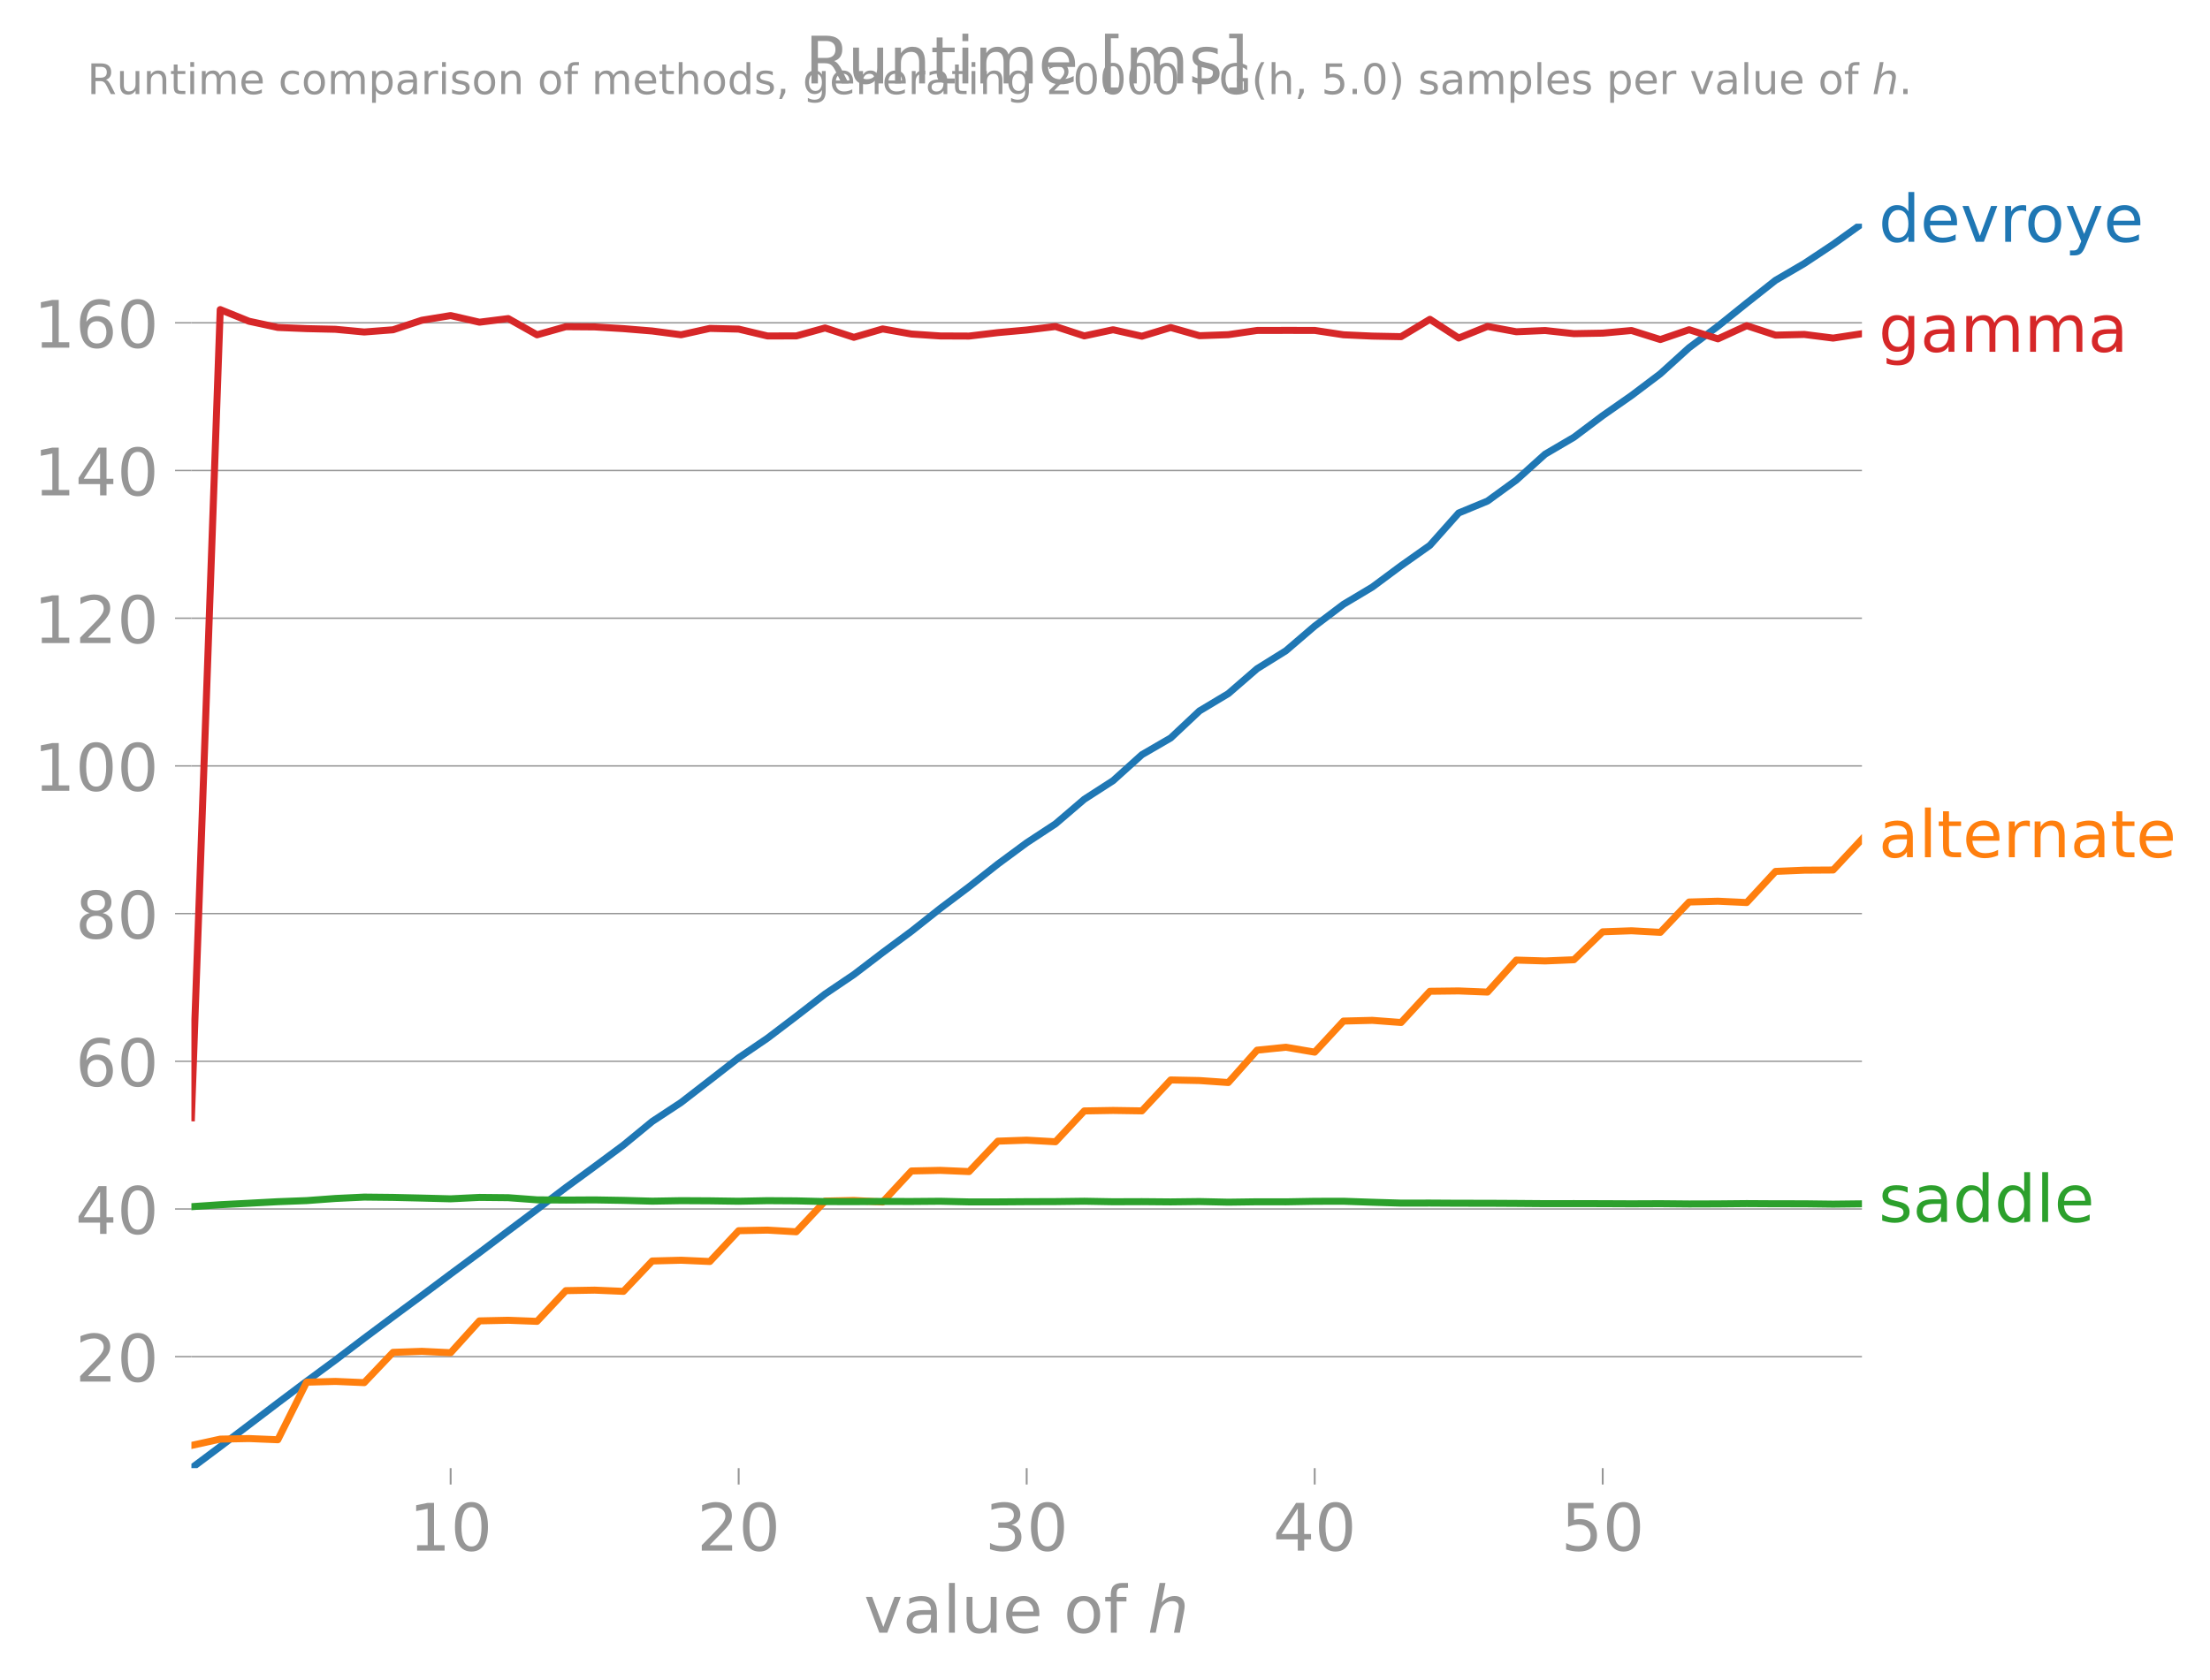 <?xml version="1.0" encoding="utf-8" standalone="no"?>
<!DOCTYPE svg PUBLIC "-//W3C//DTD SVG 1.1//EN"
  "http://www.w3.org/Graphics/SVG/1.1/DTD/svg11.dtd">
<!-- Created with matplotlib (https://matplotlib.org/) -->
<svg height="359.249pt" version="1.1" viewBox="0 0 472.45 359.249" width="472.45pt" xmlns="http://www.w3.org/2000/svg" xmlns:xlink="http://www.w3.org/1999/xlink">
 <defs>
  <style type="text/css">*{stroke-linecap:butt;stroke-linejoin:round;}</style>
 </defs>
 <g id="figure_1">
  <g id="patch_1">
   <path d="M 0 359.249 
L 472.45 359.249 
L 472.45 0 
L 0 0 
z
" style="fill:none;"/>
  </g>
  <g id="axes_1">
   <g id="patch_2">
    <path d="M 40.922 313.95 
L 398.043 313.95 
L 398.043 47.838 
L 40.922 47.838 
z
" style="fill:none;"/>
   </g>
   <g id="matplotlib.axis_1">
    <g id="xtick_1">
     <g id="line2d_1">
      <defs>
       <path d="M 0 0 
L 0 3.5 
" id="mc6b432fdfc" style="stroke:#969696;stroke-width:0.4;"/>
      </defs>
      <g>
       <use style="fill:#969696;stroke:#969696;stroke-width:0.4;" x="96.338" xlink:href="#mc6b432fdfc" y="313.95"/>
      </g>
     </g>
     <g id="text_1">
      <!-- 10 -->
      <g style="fill:#969696;" transform="translate(87.43 331.588)scale(0.14 -0.14)">
       <defs>
        <path d="M 12.406 8.297 
L 28.516 8.297 
L 28.516 63.922 
L 10.984 60.406 
L 10.984 69.391 
L 28.422 72.906 
L 38.281 72.906 
L 38.281 8.297 
L 54.391 8.297 
L 54.391 0 
L 12.406 0 
z
" id="DejaVuSans-49"/>
        <path d="M 31.781 66.406 
Q 24.172 66.406 20.328 58.906 
Q 16.5 51.422 16.5 36.375 
Q 16.5 21.391 20.328 13.891 
Q 24.172 6.391 31.781 6.391 
Q 39.453 6.391 43.281 13.891 
Q 47.125 21.391 47.125 36.375 
Q 47.125 51.422 43.281 58.906 
Q 39.453 66.406 31.781 66.406 
z
M 31.781 74.219 
Q 44.047 74.219 50.516 64.516 
Q 56.984 54.828 56.984 36.375 
Q 56.984 17.969 50.516 8.266 
Q 44.047 -1.422 31.781 -1.422 
Q 19.531 -1.422 13.062 8.266 
Q 6.594 17.969 6.594 36.375 
Q 6.594 54.828 13.062 64.516 
Q 19.531 74.219 31.781 74.219 
z
" id="DejaVuSans-48"/>
       </defs>
       <use xlink:href="#DejaVuSans-49"/>
       <use x="63.623" xlink:href="#DejaVuSans-48"/>
      </g>
     </g>
    </g>
    <g id="xtick_2">
     <g id="line2d_2">
      <g>
       <use style="fill:#969696;stroke:#969696;stroke-width:0.4;" x="157.91" xlink:href="#mc6b432fdfc" y="313.95"/>
      </g>
     </g>
     <g id="text_2">
      <!-- 20 -->
      <g style="fill:#969696;" transform="translate(149.003 331.588)scale(0.14 -0.14)">
       <defs>
        <path d="M 19.188 8.297 
L 53.609 8.297 
L 53.609 0 
L 7.328 0 
L 7.328 8.297 
Q 12.938 14.109 22.625 23.891 
Q 32.328 33.688 34.812 36.531 
Q 39.547 41.844 41.422 45.531 
Q 43.312 49.219 43.312 52.781 
Q 43.312 58.594 39.234 62.25 
Q 35.156 65.922 28.609 65.922 
Q 23.969 65.922 18.812 64.312 
Q 13.672 62.703 7.812 59.422 
L 7.812 69.391 
Q 13.766 71.781 18.938 73 
Q 24.125 74.219 28.422 74.219 
Q 39.75 74.219 46.484 68.547 
Q 53.219 62.891 53.219 53.422 
Q 53.219 48.922 51.531 44.891 
Q 49.859 40.875 45.406 35.406 
Q 44.188 33.984 37.641 27.219 
Q 31.109 20.453 19.188 8.297 
z
" id="DejaVuSans-50"/>
       </defs>
       <use xlink:href="#DejaVuSans-50"/>
       <use x="63.623" xlink:href="#DejaVuSans-48"/>
      </g>
     </g>
    </g>
    <g id="xtick_3">
     <g id="line2d_3">
      <g>
       <use style="fill:#969696;stroke:#969696;stroke-width:0.4;" x="219.482" xlink:href="#mc6b432fdfc" y="313.95"/>
      </g>
     </g>
     <g id="text_3">
      <!-- 30 -->
      <g style="fill:#969696;" transform="translate(210.575 331.588)scale(0.14 -0.14)">
       <defs>
        <path d="M 40.578 39.312 
Q 47.656 37.797 51.625 33 
Q 55.609 28.219 55.609 21.188 
Q 55.609 10.406 48.188 4.484 
Q 40.766 -1.422 27.094 -1.422 
Q 22.516 -1.422 17.656 -0.516 
Q 12.797 0.391 7.625 2.203 
L 7.625 11.719 
Q 11.719 9.328 16.594 8.109 
Q 21.484 6.891 26.812 6.891 
Q 36.078 6.891 40.938 10.547 
Q 45.797 14.203 45.797 21.188 
Q 45.797 27.641 41.281 31.266 
Q 36.766 34.906 28.719 34.906 
L 20.219 34.906 
L 20.219 43.016 
L 29.109 43.016 
Q 36.375 43.016 40.234 45.922 
Q 44.094 48.828 44.094 54.297 
Q 44.094 59.906 40.109 62.906 
Q 36.141 65.922 28.719 65.922 
Q 24.656 65.922 20.016 65.031 
Q 15.375 64.156 9.812 62.312 
L 9.812 71.094 
Q 15.438 72.656 20.344 73.438 
Q 25.25 74.219 29.594 74.219 
Q 40.828 74.219 47.359 69.109 
Q 53.906 64.016 53.906 55.328 
Q 53.906 49.266 50.438 45.094 
Q 46.969 40.922 40.578 39.312 
z
" id="DejaVuSans-51"/>
       </defs>
       <use xlink:href="#DejaVuSans-51"/>
       <use x="63.623" xlink:href="#DejaVuSans-48"/>
      </g>
     </g>
    </g>
    <g id="xtick_4">
     <g id="line2d_4">
      <g>
       <use style="fill:#969696;stroke:#969696;stroke-width:0.4;" x="281.055" xlink:href="#mc6b432fdfc" y="313.95"/>
      </g>
     </g>
     <g id="text_4">
      <!-- 40 -->
      <g style="fill:#969696;" transform="translate(272.147 331.588)scale(0.14 -0.14)">
       <defs>
        <path d="M 37.797 64.312 
L 12.891 25.391 
L 37.797 25.391 
z
M 35.203 72.906 
L 47.609 72.906 
L 47.609 25.391 
L 58.016 25.391 
L 58.016 17.188 
L 47.609 17.188 
L 47.609 0 
L 37.797 0 
L 37.797 17.188 
L 4.891 17.188 
L 4.891 26.703 
z
" id="DejaVuSans-52"/>
       </defs>
       <use xlink:href="#DejaVuSans-52"/>
       <use x="63.623" xlink:href="#DejaVuSans-48"/>
      </g>
     </g>
    </g>
    <g id="xtick_5">
     <g id="line2d_5">
      <g>
       <use style="fill:#969696;stroke:#969696;stroke-width:0.4;" x="342.627" xlink:href="#mc6b432fdfc" y="313.95"/>
      </g>
     </g>
     <g id="text_5">
      <!-- 50 -->
      <g style="fill:#969696;" transform="translate(333.72 331.588)scale(0.14 -0.14)">
       <defs>
        <path d="M 10.797 72.906 
L 49.516 72.906 
L 49.516 64.594 
L 19.828 64.594 
L 19.828 46.734 
Q 21.969 47.469 24.109 47.828 
Q 26.266 48.188 28.422 48.188 
Q 40.625 48.188 47.75 41.5 
Q 54.891 34.812 54.891 23.391 
Q 54.891 11.625 47.562 5.094 
Q 40.234 -1.422 26.906 -1.422 
Q 22.312 -1.422 17.547 -0.641 
Q 12.797 0.141 7.719 1.703 
L 7.719 11.625 
Q 12.109 9.234 16.797 8.062 
Q 21.484 6.891 26.703 6.891 
Q 35.156 6.891 40.078 11.328 
Q 45.016 15.766 45.016 23.391 
Q 45.016 31 40.078 35.438 
Q 35.156 39.891 26.703 39.891 
Q 22.75 39.891 18.812 39.016 
Q 14.891 38.141 10.797 36.281 
z
" id="DejaVuSans-53"/>
       </defs>
       <use xlink:href="#DejaVuSans-53"/>
       <use x="63.623" xlink:href="#DejaVuSans-48"/>
      </g>
     </g>
    </g>
    <g id="text_6">
     <!-- value of $h$ -->
     <g style="fill:#969696;" transform="translate(184.692 349.137)scale(0.14 -0.14)">
      <defs>
       <path d="M 2.984 54.688 
L 12.5 54.688 
L 29.594 8.797 
L 46.688 54.688 
L 56.203 54.688 
L 35.688 0 
L 23.484 0 
z
" id="DejaVuSans-118"/>
       <path d="M 34.281 27.484 
Q 23.391 27.484 19.188 25 
Q 14.984 22.516 14.984 16.5 
Q 14.984 11.719 18.141 8.906 
Q 21.297 6.109 26.703 6.109 
Q 34.188 6.109 38.703 11.406 
Q 43.219 16.703 43.219 25.484 
L 43.219 27.484 
z
M 52.203 31.203 
L 52.203 0 
L 43.219 0 
L 43.219 8.297 
Q 40.141 3.328 35.547 0.953 
Q 30.953 -1.422 24.312 -1.422 
Q 15.922 -1.422 10.953 3.297 
Q 6 8.016 6 15.922 
Q 6 25.141 12.172 29.828 
Q 18.359 34.516 30.609 34.516 
L 43.219 34.516 
L 43.219 35.406 
Q 43.219 41.609 39.141 45 
Q 35.062 48.391 27.688 48.391 
Q 23 48.391 18.547 47.266 
Q 14.109 46.141 10.016 43.891 
L 10.016 52.203 
Q 14.938 54.109 19.578 55.047 
Q 24.219 56 28.609 56 
Q 40.484 56 46.344 49.844 
Q 52.203 43.703 52.203 31.203 
z
" id="DejaVuSans-97"/>
       <path d="M 9.422 75.984 
L 18.406 75.984 
L 18.406 0 
L 9.422 0 
z
" id="DejaVuSans-108"/>
       <path d="M 8.5 21.578 
L 8.5 54.688 
L 17.484 54.688 
L 17.484 21.922 
Q 17.484 14.156 20.5 10.266 
Q 23.531 6.391 29.594 6.391 
Q 36.859 6.391 41.078 11.031 
Q 45.312 15.672 45.312 23.688 
L 45.312 54.688 
L 54.297 54.688 
L 54.297 0 
L 45.312 0 
L 45.312 8.406 
Q 42.047 3.422 37.719 1 
Q 33.406 -1.422 27.688 -1.422 
Q 18.266 -1.422 13.375 4.438 
Q 8.5 10.297 8.5 21.578 
z
M 31.109 56 
z
" id="DejaVuSans-117"/>
       <path d="M 56.203 29.594 
L 56.203 25.203 
L 14.891 25.203 
Q 15.484 15.922 20.484 11.062 
Q 25.484 6.203 34.422 6.203 
Q 39.594 6.203 44.453 7.469 
Q 49.312 8.734 54.109 11.281 
L 54.109 2.781 
Q 49.266 0.734 44.188 -0.344 
Q 39.109 -1.422 33.891 -1.422 
Q 20.797 -1.422 13.156 6.188 
Q 5.516 13.812 5.516 26.812 
Q 5.516 40.234 12.766 48.109 
Q 20.016 56 32.328 56 
Q 43.359 56 49.781 48.891 
Q 56.203 41.797 56.203 29.594 
z
M 47.219 32.234 
Q 47.125 39.594 43.094 43.984 
Q 39.062 48.391 32.422 48.391 
Q 24.906 48.391 20.391 44.141 
Q 15.875 39.891 15.188 32.172 
z
" id="DejaVuSans-101"/>
       <path id="DejaVuSans-32"/>
       <path d="M 30.609 48.391 
Q 23.391 48.391 19.188 42.75 
Q 14.984 37.109 14.984 27.297 
Q 14.984 17.484 19.156 11.844 
Q 23.344 6.203 30.609 6.203 
Q 37.797 6.203 41.984 11.859 
Q 46.188 17.531 46.188 27.297 
Q 46.188 37.016 41.984 42.703 
Q 37.797 48.391 30.609 48.391 
z
M 30.609 56 
Q 42.328 56 49.016 48.375 
Q 55.719 40.766 55.719 27.297 
Q 55.719 13.875 49.016 6.219 
Q 42.328 -1.422 30.609 -1.422 
Q 18.844 -1.422 12.172 6.219 
Q 5.516 13.875 5.516 27.297 
Q 5.516 40.766 12.172 48.375 
Q 18.844 56 30.609 56 
z
" id="DejaVuSans-111"/>
       <path d="M 37.109 75.984 
L 37.109 68.5 
L 28.516 68.5 
Q 23.688 68.5 21.797 66.547 
Q 19.922 64.594 19.922 59.516 
L 19.922 54.688 
L 34.719 54.688 
L 34.719 47.703 
L 19.922 47.703 
L 19.922 0 
L 10.891 0 
L 10.891 47.703 
L 2.297 47.703 
L 2.297 54.688 
L 10.891 54.688 
L 10.891 58.5 
Q 10.891 67.625 15.141 71.797 
Q 19.391 75.984 28.609 75.984 
z
" id="DejaVuSans-102"/>
       <path d="M 55.719 33.016 
L 49.312 0 
L 40.281 0 
L 46.688 32.672 
Q 47.125 34.969 47.359 36.719 
Q 47.609 38.484 47.609 39.5 
Q 47.609 43.609 45.016 45.891 
Q 42.438 48.188 37.797 48.188 
Q 30.562 48.188 25.266 43.297 
Q 19.969 38.422 18.406 30.328 
L 12.5 0 
L 3.516 0 
L 18.312 75.984 
L 27.297 75.984 
L 21.484 46.094 
Q 24.906 50.688 30.219 53.344 
Q 35.547 56 41.406 56 
Q 48.641 56 52.609 52.094 
Q 56.594 48.188 56.594 41.109 
Q 56.594 39.359 56.375 37.359 
Q 56.156 35.359 55.719 33.016 
z
" id="DejaVuSans-Oblique-104"/>
      </defs>
      <use transform="translate(0 0.016)" xlink:href="#DejaVuSans-118"/>
      <use transform="translate(59.18 0.016)" xlink:href="#DejaVuSans-97"/>
      <use transform="translate(120.459 0.016)" xlink:href="#DejaVuSans-108"/>
      <use transform="translate(148.242 0.016)" xlink:href="#DejaVuSans-117"/>
      <use transform="translate(211.621 0.016)" xlink:href="#DejaVuSans-101"/>
      <use transform="translate(273.145 0.016)" xlink:href="#DejaVuSans-32"/>
      <use transform="translate(304.932 0.016)" xlink:href="#DejaVuSans-111"/>
      <use transform="translate(366.113 0.016)" xlink:href="#DejaVuSans-102"/>
      <use transform="translate(401.318 0.016)" xlink:href="#DejaVuSans-32"/>
      <use transform="translate(433.105 0.016)" xlink:href="#DejaVuSans-Oblique-104"/>
     </g>
    </g>
   </g>
   <g id="matplotlib.axis_2">
    <g id="ytick_1">
     <g id="line2d_6">
      <path clip-path="url(#p21899c45cb)" d="M 40.922 290.114 
L 398.043 290.114 
" style="fill:none;stroke:#969696;stroke-linecap:square;stroke-width:0.3;"/>
     </g>
     <g id="line2d_7">
      <defs>
       <path d="M 0 0 
L -3.5 0 
" id="mea84b60b1e" style="stroke:#969696;stroke-width:0.3;"/>
      </defs>
      <g>
       <use style="fill:#969696;stroke:#969696;stroke-width:0.3;" x="40.922" xlink:href="#mea84b60b1e" y="290.114"/>
      </g>
     </g>
     <g id="text_7">
      <!-- 20 -->
      <g style="fill:#969696;" transform="translate(16.108 295.433)scale(0.14 -0.14)">
       <use xlink:href="#DejaVuSans-50"/>
       <use x="63.623" xlink:href="#DejaVuSans-48"/>
      </g>
     </g>
    </g>
    <g id="ytick_2">
     <g id="line2d_8">
      <path clip-path="url(#p21899c45cb)" d="M 40.922 258.53 
L 398.043 258.53 
" style="fill:none;stroke:#969696;stroke-linecap:square;stroke-width:0.3;"/>
     </g>
     <g id="line2d_9">
      <g>
       <use style="fill:#969696;stroke:#969696;stroke-width:0.3;" x="40.922" xlink:href="#mea84b60b1e" y="258.53"/>
      </g>
     </g>
     <g id="text_8">
      <!-- 40 -->
      <g style="fill:#969696;" transform="translate(16.108 263.849)scale(0.14 -0.14)">
       <use xlink:href="#DejaVuSans-52"/>
       <use x="63.623" xlink:href="#DejaVuSans-48"/>
      </g>
     </g>
    </g>
    <g id="ytick_3">
     <g id="line2d_10">
      <path clip-path="url(#p21899c45cb)" d="M 40.922 226.946 
L 398.043 226.946 
" style="fill:none;stroke:#969696;stroke-linecap:square;stroke-width:0.3;"/>
     </g>
     <g id="line2d_11">
      <g>
       <use style="fill:#969696;stroke:#969696;stroke-width:0.3;" x="40.922" xlink:href="#mea84b60b1e" y="226.946"/>
      </g>
     </g>
     <g id="text_9">
      <!-- 60 -->
      <g style="fill:#969696;" transform="translate(16.108 232.265)scale(0.14 -0.14)">
       <defs>
        <path d="M 33.016 40.375 
Q 26.375 40.375 22.484 35.828 
Q 18.609 31.297 18.609 23.391 
Q 18.609 15.531 22.484 10.953 
Q 26.375 6.391 33.016 6.391 
Q 39.656 6.391 43.531 10.953 
Q 47.406 15.531 47.406 23.391 
Q 47.406 31.297 43.531 35.828 
Q 39.656 40.375 33.016 40.375 
z
M 52.594 71.297 
L 52.594 62.312 
Q 48.875 64.062 45.094 64.984 
Q 41.312 65.922 37.594 65.922 
Q 27.828 65.922 22.672 59.328 
Q 17.531 52.734 16.797 39.406 
Q 19.672 43.656 24.016 45.922 
Q 28.375 48.188 33.594 48.188 
Q 44.578 48.188 50.953 41.516 
Q 57.328 34.859 57.328 23.391 
Q 57.328 12.156 50.688 5.359 
Q 44.047 -1.422 33.016 -1.422 
Q 20.359 -1.422 13.672 8.266 
Q 6.984 17.969 6.984 36.375 
Q 6.984 53.656 15.188 63.938 
Q 23.391 74.219 37.203 74.219 
Q 40.922 74.219 44.703 73.484 
Q 48.484 72.75 52.594 71.297 
z
" id="DejaVuSans-54"/>
       </defs>
       <use xlink:href="#DejaVuSans-54"/>
       <use x="63.623" xlink:href="#DejaVuSans-48"/>
      </g>
     </g>
    </g>
    <g id="ytick_4">
     <g id="line2d_12">
      <path clip-path="url(#p21899c45cb)" d="M 40.922 195.362 
L 398.043 195.362 
" style="fill:none;stroke:#969696;stroke-linecap:square;stroke-width:0.3;"/>
     </g>
     <g id="line2d_13">
      <g>
       <use style="fill:#969696;stroke:#969696;stroke-width:0.3;" x="40.922" xlink:href="#mea84b60b1e" y="195.362"/>
      </g>
     </g>
     <g id="text_10">
      <!-- 80 -->
      <g style="fill:#969696;" transform="translate(16.108 200.681)scale(0.14 -0.14)">
       <defs>
        <path d="M 31.781 34.625 
Q 24.75 34.625 20.719 30.859 
Q 16.703 27.094 16.703 20.516 
Q 16.703 13.922 20.719 10.156 
Q 24.75 6.391 31.781 6.391 
Q 38.812 6.391 42.859 10.172 
Q 46.922 13.969 46.922 20.516 
Q 46.922 27.094 42.891 30.859 
Q 38.875 34.625 31.781 34.625 
z
M 21.922 38.812 
Q 15.578 40.375 12.031 44.719 
Q 8.5 49.078 8.5 55.328 
Q 8.5 64.062 14.719 69.141 
Q 20.953 74.219 31.781 74.219 
Q 42.672 74.219 48.875 69.141 
Q 55.078 64.062 55.078 55.328 
Q 55.078 49.078 51.531 44.719 
Q 48 40.375 41.703 38.812 
Q 48.828 37.156 52.797 32.312 
Q 56.781 27.484 56.781 20.516 
Q 56.781 9.906 50.312 4.234 
Q 43.844 -1.422 31.781 -1.422 
Q 19.734 -1.422 13.25 4.234 
Q 6.781 9.906 6.781 20.516 
Q 6.781 27.484 10.781 32.312 
Q 14.797 37.156 21.922 38.812 
z
M 18.312 54.391 
Q 18.312 48.734 21.844 45.562 
Q 25.391 42.391 31.781 42.391 
Q 38.141 42.391 41.719 45.562 
Q 45.312 48.734 45.312 54.391 
Q 45.312 60.062 41.719 63.234 
Q 38.141 66.406 31.781 66.406 
Q 25.391 66.406 21.844 63.234 
Q 18.312 60.062 18.312 54.391 
z
" id="DejaVuSans-56"/>
       </defs>
       <use xlink:href="#DejaVuSans-56"/>
       <use x="63.623" xlink:href="#DejaVuSans-48"/>
      </g>
     </g>
    </g>
    <g id="ytick_5">
     <g id="line2d_14">
      <path clip-path="url(#p21899c45cb)" d="M 40.922 163.778 
L 398.043 163.778 
" style="fill:none;stroke:#969696;stroke-linecap:square;stroke-width:0.3;"/>
     </g>
     <g id="line2d_15">
      <g>
       <use style="fill:#969696;stroke:#969696;stroke-width:0.3;" x="40.922" xlink:href="#mea84b60b1e" y="163.778"/>
      </g>
     </g>
     <g id="text_11">
      <!-- 100 -->
      <g style="fill:#969696;" transform="translate(7.2 169.097)scale(0.14 -0.14)">
       <use xlink:href="#DejaVuSans-49"/>
       <use x="63.623" xlink:href="#DejaVuSans-48"/>
       <use x="127.246" xlink:href="#DejaVuSans-48"/>
      </g>
     </g>
    </g>
    <g id="ytick_6">
     <g id="line2d_16">
      <path clip-path="url(#p21899c45cb)" d="M 40.922 132.194 
L 398.043 132.194 
" style="fill:none;stroke:#969696;stroke-linecap:square;stroke-width:0.3;"/>
     </g>
     <g id="line2d_17">
      <g>
       <use style="fill:#969696;stroke:#969696;stroke-width:0.3;" x="40.922" xlink:href="#mea84b60b1e" y="132.194"/>
      </g>
     </g>
     <g id="text_12">
      <!-- 120 -->
      <g style="fill:#969696;" transform="translate(7.2 137.513)scale(0.14 -0.14)">
       <use xlink:href="#DejaVuSans-49"/>
       <use x="63.623" xlink:href="#DejaVuSans-50"/>
       <use x="127.246" xlink:href="#DejaVuSans-48"/>
      </g>
     </g>
    </g>
    <g id="ytick_7">
     <g id="line2d_18">
      <path clip-path="url(#p21899c45cb)" d="M 40.922 100.61 
L 398.043 100.61 
" style="fill:none;stroke:#969696;stroke-linecap:square;stroke-width:0.3;"/>
     </g>
     <g id="line2d_19">
      <g>
       <use style="fill:#969696;stroke:#969696;stroke-width:0.3;" x="40.922" xlink:href="#mea84b60b1e" y="100.61"/>
      </g>
     </g>
     <g id="text_13">
      <!-- 140 -->
      <g style="fill:#969696;" transform="translate(7.2 105.929)scale(0.14 -0.14)">
       <use xlink:href="#DejaVuSans-49"/>
       <use x="63.623" xlink:href="#DejaVuSans-52"/>
       <use x="127.246" xlink:href="#DejaVuSans-48"/>
      </g>
     </g>
    </g>
    <g id="ytick_8">
     <g id="line2d_20">
      <path clip-path="url(#p21899c45cb)" d="M 40.922 69.026 
L 398.043 69.026 
" style="fill:none;stroke:#969696;stroke-linecap:square;stroke-width:0.3;"/>
     </g>
     <g id="line2d_21">
      <g>
       <use style="fill:#969696;stroke:#969696;stroke-width:0.3;" x="40.922" xlink:href="#mea84b60b1e" y="69.026"/>
      </g>
     </g>
     <g id="text_14">
      <!-- 160 -->
      <g style="fill:#969696;" transform="translate(7.2 74.345)scale(0.14 -0.14)">
       <use xlink:href="#DejaVuSans-49"/>
       <use x="63.623" xlink:href="#DejaVuSans-54"/>
       <use x="127.246" xlink:href="#DejaVuSans-48"/>
      </g>
     </g>
    </g>
   </g>
   <g id="line2d_22">
    <path clip-path="url(#p21899c45cb)" d="M 40.922 313.95 
L 47.08 309.342 
L 53.237 304.679 
L 59.394 300.002 
L 65.551 295.377 
L 71.709 290.838 
L 77.866 286.167 
L 84.023 281.578 
L 90.18 277.032 
L 96.338 272.427 
L 102.495 267.864 
L 108.652 263.216 
L 114.809 258.61 
L 120.967 253.946 
L 127.124 249.444 
L 133.281 244.873 
L 139.438 239.811 
L 145.596 235.755 
L 151.753 230.989 
L 157.91 226.203 
L 164.067 222.009 
L 170.225 217.326 
L 176.382 212.562 
L 182.539 208.402 
L 188.696 203.699 
L 194.854 199.138 
L 201.011 194.259 
L 207.168 189.623 
L 213.325 184.765 
L 219.482 180.221 
L 225.64 176.178 
L 231.797 170.91 
L 237.954 166.938 
L 244.111 161.384 
L 250.269 157.809 
L 256.426 152.02 
L 262.583 148.328 
L 268.74 142.995 
L 274.898 139.16 
L 281.055 133.88 
L 287.212 129.224 
L 293.369 125.543 
L 299.527 120.968 
L 305.684 116.614 
L 311.841 109.693 
L 317.998 107.144 
L 324.156 102.665 
L 330.313 97.117 
L 336.47 93.506 
L 342.627 88.878 
L 348.785 84.577 
L 354.942 79.929 
L 361.099 74.347 
L 367.256 69.758 
L 373.414 64.804 
L 379.571 59.942 
L 385.728 56.342 
L 391.885 52.251 
L 398.043 47.838 
" style="fill:none;stroke:#1f77b4;stroke-linecap:square;stroke-width:1.5;"/>
   </g>
   <g id="line2d_23">
    <path clip-path="url(#p21899c45cb)" d="M 40.922 309.094 
L 47.08 307.742 
L 53.237 307.621 
L 59.394 307.876 
L 65.551 295.565 
L 71.709 295.4 
L 77.866 295.663 
L 84.023 289.185 
L 90.18 288.969 
L 96.338 289.261 
L 102.495 282.459 
L 108.652 282.326 
L 114.809 282.558 
L 120.967 275.991 
L 127.124 275.883 
L 133.281 276.144 
L 139.438 269.649 
L 145.596 269.488 
L 151.753 269.76 
L 157.91 263.174 
L 164.067 263.046 
L 170.225 263.406 
L 176.382 256.842 
L 182.539 256.7 
L 188.696 257.039 
L 194.854 250.401 
L 201.011 250.269 
L 207.168 250.531 
L 213.325 244.026 
L 219.482 243.812 
L 225.64 244.153 
L 231.797 237.561 
L 237.954 237.456 
L 244.111 237.55 
L 250.269 230.937 
L 256.426 231.063 
L 262.583 231.489 
L 268.74 224.568 
L 274.898 223.943 
L 281.055 224.991 
L 287.212 218.345 
L 293.369 218.191 
L 299.527 218.651 
L 305.684 211.976 
L 311.841 211.901 
L 317.998 212.147 
L 324.156 205.304 
L 330.313 205.486 
L 336.47 205.233 
L 342.627 199.257 
L 348.785 199.036 
L 354.942 199.375 
L 361.099 192.885 
L 367.256 192.713 
L 373.414 193 
L 379.571 186.343 
L 385.728 186.08 
L 391.885 186.04 
L 398.043 179.45 
" style="fill:none;stroke:#ff7f0e;stroke-linecap:square;stroke-width:1.5;"/>
   </g>
   <g id="line2d_24">
    <path clip-path="url(#p21899c45cb)" d="M 40.922 258.038 
L 47.08 257.616 
L 53.237 257.299 
L 59.394 256.97 
L 65.551 256.735 
L 71.709 256.283 
L 77.866 255.987 
L 84.023 256.053 
L 90.18 256.197 
L 96.338 256.358 
L 102.495 256.054 
L 108.652 256.115 
L 114.809 256.573 
L 120.967 256.622 
L 127.124 256.586 
L 133.281 256.691 
L 139.438 256.857 
L 145.596 256.751 
L 151.753 256.784 
L 157.91 256.874 
L 164.067 256.752 
L 170.225 256.792 
L 176.382 256.943 
L 182.539 256.959 
L 188.696 256.914 
L 194.854 256.929 
L 201.011 256.878 
L 207.168 257.018 
L 213.325 257.015 
L 219.482 256.971 
L 225.64 256.952 
L 231.797 256.873 
L 237.954 256.983 
L 244.111 256.962 
L 250.269 257.015 
L 256.426 256.943 
L 262.583 257.075 
L 268.74 256.99 
L 274.898 257 
L 281.055 256.89 
L 287.212 256.877 
L 293.369 257.088 
L 299.527 257.273 
L 305.684 257.264 
L 311.841 257.301 
L 317.998 257.305 
L 324.156 257.339 
L 330.313 257.387 
L 336.47 257.378 
L 342.627 257.394 
L 348.785 257.422 
L 354.942 257.397 
L 361.099 257.455 
L 367.256 257.436 
L 373.414 257.377 
L 379.571 257.413 
L 385.728 257.418 
L 391.885 257.496 
L 398.043 257.424 
" style="fill:none;stroke:#2ca02c;stroke-linecap:square;stroke-width:1.5;"/>
   </g>
   <g id="line2d_25">
    <path clip-path="url(#p21899c45cb)" d="M 40.922 239.024 
L 47.08 66.203 
L 53.237 68.695 
L 59.394 70.019 
L 65.551 70.274 
L 71.709 70.416 
L 77.866 70.995 
L 84.023 70.521 
L 90.18 68.485 
L 96.338 67.479 
L 102.495 68.898 
L 108.652 68.127 
L 114.809 71.597 
L 120.967 69.861 
L 127.124 69.908 
L 133.281 70.277 
L 139.438 70.781 
L 145.596 71.586 
L 151.753 70.227 
L 157.91 70.375 
L 164.067 71.84 
L 170.225 71.835 
L 176.382 70.13 
L 182.539 72.133 
L 188.696 70.34 
L 194.854 71.429 
L 201.011 71.839 
L 207.168 71.865 
L 213.325 71.126 
L 219.482 70.571 
L 225.64 69.82 
L 231.797 71.828 
L 237.954 70.513 
L 244.111 71.897 
L 250.269 70.033 
L 256.426 71.786 
L 262.583 71.565 
L 268.74 70.666 
L 274.898 70.651 
L 281.055 70.658 
L 287.212 71.589 
L 293.369 71.871 
L 299.527 71.991 
L 305.684 68.283 
L 311.841 72.285 
L 317.998 69.801 
L 324.156 70.941 
L 330.313 70.678 
L 336.47 71.349 
L 342.627 71.238 
L 348.785 70.674 
L 354.942 72.609 
L 361.099 70.505 
L 367.256 72.46 
L 373.414 69.642 
L 379.571 71.664 
L 385.728 71.517 
L 391.885 72.299 
L 398.043 71.359 
" style="fill:none;stroke:#d62728;stroke-linecap:square;stroke-width:1.5;"/>
   </g>
   <g id="text_15">
    <!-- devroye -->
    <g style="fill:#1f77b4;" transform="translate(401.614 51.701)scale(0.14 -0.14)">
     <defs>
      <path d="M 45.406 46.391 
L 45.406 75.984 
L 54.391 75.984 
L 54.391 0 
L 45.406 0 
L 45.406 8.203 
Q 42.578 3.328 38.25 0.953 
Q 33.938 -1.422 27.875 -1.422 
Q 17.969 -1.422 11.734 6.484 
Q 5.516 14.406 5.516 27.297 
Q 5.516 40.188 11.734 48.094 
Q 17.969 56 27.875 56 
Q 33.938 56 38.25 53.625 
Q 42.578 51.266 45.406 46.391 
z
M 14.797 27.297 
Q 14.797 17.391 18.875 11.75 
Q 22.953 6.109 30.078 6.109 
Q 37.203 6.109 41.297 11.75 
Q 45.406 17.391 45.406 27.297 
Q 45.406 37.203 41.297 42.844 
Q 37.203 48.484 30.078 48.484 
Q 22.953 48.484 18.875 42.844 
Q 14.797 37.203 14.797 27.297 
z
" id="DejaVuSans-100"/>
      <path d="M 41.109 46.297 
Q 39.594 47.172 37.812 47.578 
Q 36.031 48 33.891 48 
Q 26.266 48 22.188 43.047 
Q 18.109 38.094 18.109 28.812 
L 18.109 0 
L 9.078 0 
L 9.078 54.688 
L 18.109 54.688 
L 18.109 46.188 
Q 20.953 51.172 25.484 53.578 
Q 30.031 56 36.531 56 
Q 37.453 56 38.578 55.875 
Q 39.703 55.766 41.062 55.516 
z
" id="DejaVuSans-114"/>
      <path d="M 32.172 -5.078 
Q 28.375 -14.844 24.75 -17.812 
Q 21.141 -20.797 15.094 -20.797 
L 7.906 -20.797 
L 7.906 -13.281 
L 13.188 -13.281 
Q 16.891 -13.281 18.938 -11.516 
Q 21 -9.766 23.484 -3.219 
L 25.094 0.875 
L 2.984 54.688 
L 12.5 54.688 
L 29.594 11.922 
L 46.688 54.688 
L 56.203 54.688 
z
" id="DejaVuSans-121"/>
     </defs>
     <use xlink:href="#DejaVuSans-100"/>
     <use x="63.477" xlink:href="#DejaVuSans-101"/>
     <use x="125" xlink:href="#DejaVuSans-118"/>
     <use x="184.18" xlink:href="#DejaVuSans-114"/>
     <use x="223.043" xlink:href="#DejaVuSans-111"/>
     <use x="284.225" xlink:href="#DejaVuSans-121"/>
     <use x="343.404" xlink:href="#DejaVuSans-101"/>
    </g>
   </g>
   <g id="text_16">
    <!-- alternate -->
    <g style="fill:#ff7f0e;" transform="translate(401.614 183.313)scale(0.14 -0.14)">
     <defs>
      <path d="M 18.312 70.219 
L 18.312 54.688 
L 36.812 54.688 
L 36.812 47.703 
L 18.312 47.703 
L 18.312 18.016 
Q 18.312 11.328 20.141 9.422 
Q 21.969 7.516 27.594 7.516 
L 36.812 7.516 
L 36.812 0 
L 27.594 0 
Q 17.188 0 13.234 3.875 
Q 9.281 7.766 9.281 18.016 
L 9.281 47.703 
L 2.688 47.703 
L 2.688 54.688 
L 9.281 54.688 
L 9.281 70.219 
z
" id="DejaVuSans-116"/>
      <path d="M 54.891 33.016 
L 54.891 0 
L 45.906 0 
L 45.906 32.719 
Q 45.906 40.484 42.875 44.328 
Q 39.844 48.188 33.797 48.188 
Q 26.516 48.188 22.312 43.547 
Q 18.109 38.922 18.109 30.906 
L 18.109 0 
L 9.078 0 
L 9.078 54.688 
L 18.109 54.688 
L 18.109 46.188 
Q 21.344 51.125 25.703 53.562 
Q 30.078 56 35.797 56 
Q 45.219 56 50.047 50.172 
Q 54.891 44.344 54.891 33.016 
z
" id="DejaVuSans-110"/>
     </defs>
     <use xlink:href="#DejaVuSans-97"/>
     <use x="61.279" xlink:href="#DejaVuSans-108"/>
     <use x="89.062" xlink:href="#DejaVuSans-116"/>
     <use x="128.271" xlink:href="#DejaVuSans-101"/>
     <use x="189.795" xlink:href="#DejaVuSans-114"/>
     <use x="229.158" xlink:href="#DejaVuSans-110"/>
     <use x="292.537" xlink:href="#DejaVuSans-97"/>
     <use x="353.816" xlink:href="#DejaVuSans-116"/>
     <use x="393.025" xlink:href="#DejaVuSans-101"/>
    </g>
   </g>
   <g id="text_17">
    <!-- saddle -->
    <g style="fill:#2ca02c;" transform="translate(401.614 261.287)scale(0.14 -0.14)">
     <defs>
      <path d="M 44.281 53.078 
L 44.281 44.578 
Q 40.484 46.531 36.375 47.5 
Q 32.281 48.484 27.875 48.484 
Q 21.188 48.484 17.844 46.438 
Q 14.5 44.391 14.5 40.281 
Q 14.5 37.156 16.891 35.375 
Q 19.281 33.594 26.516 31.984 
L 29.594 31.297 
Q 39.156 29.25 43.188 25.516 
Q 47.219 21.781 47.219 15.094 
Q 47.219 7.469 41.188 3.016 
Q 35.156 -1.422 24.609 -1.422 
Q 20.219 -1.422 15.453 -0.562 
Q 10.688 0.297 5.422 2 
L 5.422 11.281 
Q 10.406 8.688 15.234 7.391 
Q 20.062 6.109 24.812 6.109 
Q 31.156 6.109 34.562 8.281 
Q 37.984 10.453 37.984 14.406 
Q 37.984 18.062 35.516 20.016 
Q 33.062 21.969 24.703 23.781 
L 21.578 24.516 
Q 13.234 26.266 9.516 29.906 
Q 5.812 33.547 5.812 39.891 
Q 5.812 47.609 11.281 51.797 
Q 16.75 56 26.812 56 
Q 31.781 56 36.172 55.266 
Q 40.578 54.547 44.281 53.078 
z
" id="DejaVuSans-115"/>
     </defs>
     <use xlink:href="#DejaVuSans-115"/>
     <use x="52.1" xlink:href="#DejaVuSans-97"/>
     <use x="113.379" xlink:href="#DejaVuSans-100"/>
     <use x="176.855" xlink:href="#DejaVuSans-100"/>
     <use x="240.332" xlink:href="#DejaVuSans-108"/>
     <use x="268.115" xlink:href="#DejaVuSans-101"/>
    </g>
   </g>
   <g id="text_18">
    <!-- gamma -->
    <g style="fill:#d62728;" transform="translate(401.614 75.222)scale(0.14 -0.14)">
     <defs>
      <path d="M 45.406 27.984 
Q 45.406 37.75 41.375 43.109 
Q 37.359 48.484 30.078 48.484 
Q 22.859 48.484 18.828 43.109 
Q 14.797 37.75 14.797 27.984 
Q 14.797 18.266 18.828 12.891 
Q 22.859 7.516 30.078 7.516 
Q 37.359 7.516 41.375 12.891 
Q 45.406 18.266 45.406 27.984 
z
M 54.391 6.781 
Q 54.391 -7.172 48.188 -13.984 
Q 42 -20.797 29.203 -20.797 
Q 24.469 -20.797 20.266 -20.094 
Q 16.062 -19.391 12.109 -17.922 
L 12.109 -9.188 
Q 16.062 -11.328 19.922 -12.344 
Q 23.781 -13.375 27.781 -13.375 
Q 36.625 -13.375 41.016 -8.766 
Q 45.406 -4.156 45.406 5.172 
L 45.406 9.625 
Q 42.625 4.781 38.281 2.391 
Q 33.938 0 27.875 0 
Q 17.828 0 11.672 7.656 
Q 5.516 15.328 5.516 27.984 
Q 5.516 40.672 11.672 48.328 
Q 17.828 56 27.875 56 
Q 33.938 56 38.281 53.609 
Q 42.625 51.219 45.406 46.391 
L 45.406 54.688 
L 54.391 54.688 
z
" id="DejaVuSans-103"/>
      <path d="M 52 44.188 
Q 55.375 50.25 60.062 53.125 
Q 64.75 56 71.094 56 
Q 79.641 56 84.281 50.016 
Q 88.922 44.047 88.922 33.016 
L 88.922 0 
L 79.891 0 
L 79.891 32.719 
Q 79.891 40.578 77.094 44.375 
Q 74.312 48.188 68.609 48.188 
Q 61.625 48.188 57.562 43.547 
Q 53.516 38.922 53.516 30.906 
L 53.516 0 
L 44.484 0 
L 44.484 32.719 
Q 44.484 40.625 41.703 44.406 
Q 38.922 48.188 33.109 48.188 
Q 26.219 48.188 22.156 43.531 
Q 18.109 38.875 18.109 30.906 
L 18.109 0 
L 9.078 0 
L 9.078 54.688 
L 18.109 54.688 
L 18.109 46.188 
Q 21.188 51.219 25.484 53.609 
Q 29.781 56 35.688 56 
Q 41.656 56 45.828 52.969 
Q 50 49.953 52 44.188 
z
" id="DejaVuSans-109"/>
     </defs>
     <use xlink:href="#DejaVuSans-103"/>
     <use x="63.477" xlink:href="#DejaVuSans-97"/>
     <use x="124.756" xlink:href="#DejaVuSans-109"/>
     <use x="222.168" xlink:href="#DejaVuSans-109"/>
     <use x="319.58" xlink:href="#DejaVuSans-97"/>
    </g>
   </g>
   <g id="text_19">
    <!-- Runtime [ms] -->
    <g style="fill:#969696;" transform="translate(172.095 17.838)scale(0.14 -0.14)">
     <defs>
      <path d="M 44.391 34.188 
Q 47.562 33.109 50.562 29.594 
Q 53.562 26.078 56.594 19.922 
L 66.609 0 
L 56 0 
L 46.688 18.703 
Q 43.062 26.031 39.672 28.422 
Q 36.281 30.812 30.422 30.812 
L 19.672 30.812 
L 19.672 0 
L 9.812 0 
L 9.812 72.906 
L 32.078 72.906 
Q 44.578 72.906 50.734 67.672 
Q 56.891 62.453 56.891 51.906 
Q 56.891 45.016 53.688 40.469 
Q 50.484 35.938 44.391 34.188 
z
M 19.672 64.797 
L 19.672 38.922 
L 32.078 38.922 
Q 39.203 38.922 42.844 42.219 
Q 46.484 45.516 46.484 51.906 
Q 46.484 58.297 42.844 61.547 
Q 39.203 64.797 32.078 64.797 
z
" id="DejaVuSans-82"/>
      <path d="M 9.422 54.688 
L 18.406 54.688 
L 18.406 0 
L 9.422 0 
z
M 9.422 75.984 
L 18.406 75.984 
L 18.406 64.594 
L 9.422 64.594 
z
" id="DejaVuSans-105"/>
      <path d="M 8.594 75.984 
L 29.297 75.984 
L 29.297 69 
L 17.578 69 
L 17.578 -6.203 
L 29.297 -6.203 
L 29.297 -13.188 
L 8.594 -13.188 
z
" id="DejaVuSans-91"/>
      <path d="M 30.422 75.984 
L 30.422 -13.188 
L 9.719 -13.188 
L 9.719 -6.203 
L 21.391 -6.203 
L 21.391 69 
L 9.719 69 
L 9.719 75.984 
z
" id="DejaVuSans-93"/>
     </defs>
     <use xlink:href="#DejaVuSans-82"/>
     <use x="64.982" xlink:href="#DejaVuSans-117"/>
     <use x="128.361" xlink:href="#DejaVuSans-110"/>
     <use x="191.74" xlink:href="#DejaVuSans-116"/>
     <use x="230.949" xlink:href="#DejaVuSans-105"/>
     <use x="258.732" xlink:href="#DejaVuSans-109"/>
     <use x="356.145" xlink:href="#DejaVuSans-101"/>
     <use x="417.668" xlink:href="#DejaVuSans-32"/>
     <use x="449.455" xlink:href="#DejaVuSans-91"/>
     <use x="488.469" xlink:href="#DejaVuSans-109"/>
     <use x="585.881" xlink:href="#DejaVuSans-115"/>
     <use x="637.98" xlink:href="#DejaVuSans-93"/>
    </g>
   </g>
  </g>
  <g id="text_20">
   <!-- Runtime comparison of methods, generating 20000 PG(h, 5.0) samples per value of $h$. -->
   <g style="fill:#969696;" transform="translate(18.648 20.118)scale(0.09 -0.09)">
    <defs>
     <path d="M 48.781 52.594 
L 48.781 44.188 
Q 44.969 46.297 41.141 47.344 
Q 37.312 48.391 33.406 48.391 
Q 24.656 48.391 19.812 42.844 
Q 14.984 37.312 14.984 27.297 
Q 14.984 17.281 19.812 11.734 
Q 24.656 6.203 33.406 6.203 
Q 37.312 6.203 41.141 7.25 
Q 44.969 8.297 48.781 10.406 
L 48.781 2.094 
Q 45.016 0.344 40.984 -0.531 
Q 36.969 -1.422 32.422 -1.422 
Q 20.062 -1.422 12.781 6.344 
Q 5.516 14.109 5.516 27.297 
Q 5.516 40.672 12.859 48.328 
Q 20.219 56 33.016 56 
Q 37.156 56 41.109 55.141 
Q 45.062 54.297 48.781 52.594 
z
" id="DejaVuSans-99"/>
     <path d="M 18.109 8.203 
L 18.109 -20.797 
L 9.078 -20.797 
L 9.078 54.688 
L 18.109 54.688 
L 18.109 46.391 
Q 20.953 51.266 25.266 53.625 
Q 29.594 56 35.594 56 
Q 45.562 56 51.781 48.094 
Q 58.016 40.188 58.016 27.297 
Q 58.016 14.406 51.781 6.484 
Q 45.562 -1.422 35.594 -1.422 
Q 29.594 -1.422 25.266 0.953 
Q 20.953 3.328 18.109 8.203 
z
M 48.688 27.297 
Q 48.688 37.203 44.609 42.844 
Q 40.531 48.484 33.406 48.484 
Q 26.266 48.484 22.188 42.844 
Q 18.109 37.203 18.109 27.297 
Q 18.109 17.391 22.188 11.75 
Q 26.266 6.109 33.406 6.109 
Q 40.531 6.109 44.609 11.75 
Q 48.688 17.391 48.688 27.297 
z
" id="DejaVuSans-112"/>
     <path d="M 54.891 33.016 
L 54.891 0 
L 45.906 0 
L 45.906 32.719 
Q 45.906 40.484 42.875 44.328 
Q 39.844 48.188 33.797 48.188 
Q 26.516 48.188 22.312 43.547 
Q 18.109 38.922 18.109 30.906 
L 18.109 0 
L 9.078 0 
L 9.078 75.984 
L 18.109 75.984 
L 18.109 46.188 
Q 21.344 51.125 25.703 53.562 
Q 30.078 56 35.797 56 
Q 45.219 56 50.047 50.172 
Q 54.891 44.344 54.891 33.016 
z
" id="DejaVuSans-104"/>
     <path d="M 11.719 12.406 
L 22.016 12.406 
L 22.016 4 
L 14.016 -11.625 
L 7.719 -11.625 
L 11.719 4 
z
" id="DejaVuSans-44"/>
     <path d="M 19.672 64.797 
L 19.672 37.406 
L 32.078 37.406 
Q 38.969 37.406 42.719 40.969 
Q 46.484 44.531 46.484 51.125 
Q 46.484 57.672 42.719 61.234 
Q 38.969 64.797 32.078 64.797 
z
M 9.812 72.906 
L 32.078 72.906 
Q 44.344 72.906 50.609 67.359 
Q 56.891 61.812 56.891 51.125 
Q 56.891 40.328 50.609 34.812 
Q 44.344 29.297 32.078 29.297 
L 19.672 29.297 
L 19.672 0 
L 9.812 0 
z
" id="DejaVuSans-80"/>
     <path d="M 59.516 10.406 
L 59.516 29.984 
L 43.406 29.984 
L 43.406 38.094 
L 69.281 38.094 
L 69.281 6.781 
Q 63.578 2.734 56.688 0.656 
Q 49.812 -1.422 42 -1.422 
Q 24.906 -1.422 15.25 8.562 
Q 5.609 18.562 5.609 36.375 
Q 5.609 54.25 15.25 64.234 
Q 24.906 74.219 42 74.219 
Q 49.125 74.219 55.547 72.453 
Q 61.969 70.703 67.391 67.281 
L 67.391 56.781 
Q 61.922 61.422 55.766 63.766 
Q 49.609 66.109 42.828 66.109 
Q 29.438 66.109 22.719 58.641 
Q 16.016 51.172 16.016 36.375 
Q 16.016 21.625 22.719 14.156 
Q 29.438 6.688 42.828 6.688 
Q 48.047 6.688 52.141 7.594 
Q 56.25 8.5 59.516 10.406 
z
" id="DejaVuSans-71"/>
     <path d="M 31 75.875 
Q 24.469 64.656 21.281 53.656 
Q 18.109 42.672 18.109 31.391 
Q 18.109 20.125 21.312 9.062 
Q 24.516 -2 31 -13.188 
L 23.188 -13.188 
Q 15.875 -1.703 12.234 9.375 
Q 8.594 20.453 8.594 31.391 
Q 8.594 42.281 12.203 53.312 
Q 15.828 64.359 23.188 75.875 
z
" id="DejaVuSans-40"/>
     <path d="M 10.688 12.406 
L 21 12.406 
L 21 0 
L 10.688 0 
z
" id="DejaVuSans-46"/>
     <path d="M 8.016 75.875 
L 15.828 75.875 
Q 23.141 64.359 26.781 53.312 
Q 30.422 42.281 30.422 31.391 
Q 30.422 20.453 26.781 9.375 
Q 23.141 -1.703 15.828 -13.188 
L 8.016 -13.188 
Q 14.5 -2 17.703 9.062 
Q 20.906 20.125 20.906 31.391 
Q 20.906 42.672 17.703 53.656 
Q 14.5 64.656 8.016 75.875 
z
" id="DejaVuSans-41"/>
    </defs>
    <use transform="translate(0 0.016)" xlink:href="#DejaVuSans-82"/>
    <use transform="translate(69.482 0.016)" xlink:href="#DejaVuSans-117"/>
    <use transform="translate(132.861 0.016)" xlink:href="#DejaVuSans-110"/>
    <use transform="translate(196.24 0.016)" xlink:href="#DejaVuSans-116"/>
    <use transform="translate(235.449 0.016)" xlink:href="#DejaVuSans-105"/>
    <use transform="translate(263.232 0.016)" xlink:href="#DejaVuSans-109"/>
    <use transform="translate(360.645 0.016)" xlink:href="#DejaVuSans-101"/>
    <use transform="translate(422.168 0.016)" xlink:href="#DejaVuSans-32"/>
    <use transform="translate(453.955 0.016)" xlink:href="#DejaVuSans-99"/>
    <use transform="translate(508.936 0.016)" xlink:href="#DejaVuSans-111"/>
    <use transform="translate(570.117 0.016)" xlink:href="#DejaVuSans-109"/>
    <use transform="translate(667.529 0.016)" xlink:href="#DejaVuSans-112"/>
    <use transform="translate(731.006 0.016)" xlink:href="#DejaVuSans-97"/>
    <use transform="translate(792.285 0.016)" xlink:href="#DejaVuSans-114"/>
    <use transform="translate(833.398 0.016)" xlink:href="#DejaVuSans-105"/>
    <use transform="translate(861.182 0.016)" xlink:href="#DejaVuSans-115"/>
    <use transform="translate(913.281 0.016)" xlink:href="#DejaVuSans-111"/>
    <use transform="translate(974.463 0.016)" xlink:href="#DejaVuSans-110"/>
    <use transform="translate(1037.842 0.016)" xlink:href="#DejaVuSans-32"/>
    <use transform="translate(1069.629 0.016)" xlink:href="#DejaVuSans-111"/>
    <use transform="translate(1130.811 0.016)" xlink:href="#DejaVuSans-102"/>
    <use transform="translate(1166.016 0.016)" xlink:href="#DejaVuSans-32"/>
    <use transform="translate(1197.803 0.016)" xlink:href="#DejaVuSans-109"/>
    <use transform="translate(1295.215 0.016)" xlink:href="#DejaVuSans-101"/>
    <use transform="translate(1356.738 0.016)" xlink:href="#DejaVuSans-116"/>
    <use transform="translate(1395.947 0.016)" xlink:href="#DejaVuSans-104"/>
    <use transform="translate(1459.326 0.016)" xlink:href="#DejaVuSans-111"/>
    <use transform="translate(1520.508 0.016)" xlink:href="#DejaVuSans-100"/>
    <use transform="translate(1583.984 0.016)" xlink:href="#DejaVuSans-115"/>
    <use transform="translate(1636.084 0.016)" xlink:href="#DejaVuSans-44"/>
    <use transform="translate(1667.871 0.016)" xlink:href="#DejaVuSans-32"/>
    <use transform="translate(1699.658 0.016)" xlink:href="#DejaVuSans-103"/>
    <use transform="translate(1763.135 0.016)" xlink:href="#DejaVuSans-101"/>
    <use transform="translate(1824.658 0.016)" xlink:href="#DejaVuSans-110"/>
    <use transform="translate(1888.037 0.016)" xlink:href="#DejaVuSans-101"/>
    <use transform="translate(1949.561 0.016)" xlink:href="#DejaVuSans-114"/>
    <use transform="translate(1990.674 0.016)" xlink:href="#DejaVuSans-97"/>
    <use transform="translate(2051.953 0.016)" xlink:href="#DejaVuSans-116"/>
    <use transform="translate(2091.162 0.016)" xlink:href="#DejaVuSans-105"/>
    <use transform="translate(2118.945 0.016)" xlink:href="#DejaVuSans-110"/>
    <use transform="translate(2182.324 0.016)" xlink:href="#DejaVuSans-103"/>
    <use transform="translate(2245.801 0.016)" xlink:href="#DejaVuSans-32"/>
    <use transform="translate(2277.588 0.016)" xlink:href="#DejaVuSans-50"/>
    <use transform="translate(2341.211 0.016)" xlink:href="#DejaVuSans-48"/>
    <use transform="translate(2404.834 0.016)" xlink:href="#DejaVuSans-48"/>
    <use transform="translate(2468.457 0.016)" xlink:href="#DejaVuSans-48"/>
    <use transform="translate(2532.08 0.016)" xlink:href="#DejaVuSans-48"/>
    <use transform="translate(2595.703 0.016)" xlink:href="#DejaVuSans-32"/>
    <use transform="translate(2627.49 0.016)" xlink:href="#DejaVuSans-80"/>
    <use transform="translate(2687.793 0.016)" xlink:href="#DejaVuSans-71"/>
    <use transform="translate(2765.283 0.016)" xlink:href="#DejaVuSans-40"/>
    <use transform="translate(2804.297 0.016)" xlink:href="#DejaVuSans-104"/>
    <use transform="translate(2867.676 0.016)" xlink:href="#DejaVuSans-44"/>
    <use transform="translate(2899.463 0.016)" xlink:href="#DejaVuSans-32"/>
    <use transform="translate(2931.25 0.016)" xlink:href="#DejaVuSans-53"/>
    <use transform="translate(2994.873 0.016)" xlink:href="#DejaVuSans-46"/>
    <use transform="translate(3026.66 0.016)" xlink:href="#DejaVuSans-48"/>
    <use transform="translate(3090.283 0.016)" xlink:href="#DejaVuSans-41"/>
    <use transform="translate(3129.297 0.016)" xlink:href="#DejaVuSans-32"/>
    <use transform="translate(3161.084 0.016)" xlink:href="#DejaVuSans-115"/>
    <use transform="translate(3213.184 0.016)" xlink:href="#DejaVuSans-97"/>
    <use transform="translate(3274.463 0.016)" xlink:href="#DejaVuSans-109"/>
    <use transform="translate(3371.875 0.016)" xlink:href="#DejaVuSans-112"/>
    <use transform="translate(3435.352 0.016)" xlink:href="#DejaVuSans-108"/>
    <use transform="translate(3463.135 0.016)" xlink:href="#DejaVuSans-101"/>
    <use transform="translate(3524.658 0.016)" xlink:href="#DejaVuSans-115"/>
    <use transform="translate(3576.758 0.016)" xlink:href="#DejaVuSans-32"/>
    <use transform="translate(3608.545 0.016)" xlink:href="#DejaVuSans-112"/>
    <use transform="translate(3672.021 0.016)" xlink:href="#DejaVuSans-101"/>
    <use transform="translate(3733.545 0.016)" xlink:href="#DejaVuSans-114"/>
    <use transform="translate(3774.658 0.016)" xlink:href="#DejaVuSans-32"/>
    <use transform="translate(3806.445 0.016)" xlink:href="#DejaVuSans-118"/>
    <use transform="translate(3865.625 0.016)" xlink:href="#DejaVuSans-97"/>
    <use transform="translate(3926.904 0.016)" xlink:href="#DejaVuSans-108"/>
    <use transform="translate(3954.688 0.016)" xlink:href="#DejaVuSans-117"/>
    <use transform="translate(4018.066 0.016)" xlink:href="#DejaVuSans-101"/>
    <use transform="translate(4079.59 0.016)" xlink:href="#DejaVuSans-32"/>
    <use transform="translate(4111.377 0.016)" xlink:href="#DejaVuSans-111"/>
    <use transform="translate(4172.559 0.016)" xlink:href="#DejaVuSans-102"/>
    <use transform="translate(4207.764 0.016)" xlink:href="#DejaVuSans-32"/>
    <use transform="translate(4239.551 0.016)" xlink:href="#DejaVuSans-Oblique-104"/>
    <use transform="translate(4302.93 0.016)" xlink:href="#DejaVuSans-46"/>
   </g>
  </g>
 </g>
 <defs>
  <clipPath id="p21899c45cb">
   <rect height="266.112" width="357.12" x="40.922" y="47.838"/>
  </clipPath>
 </defs>
</svg>
